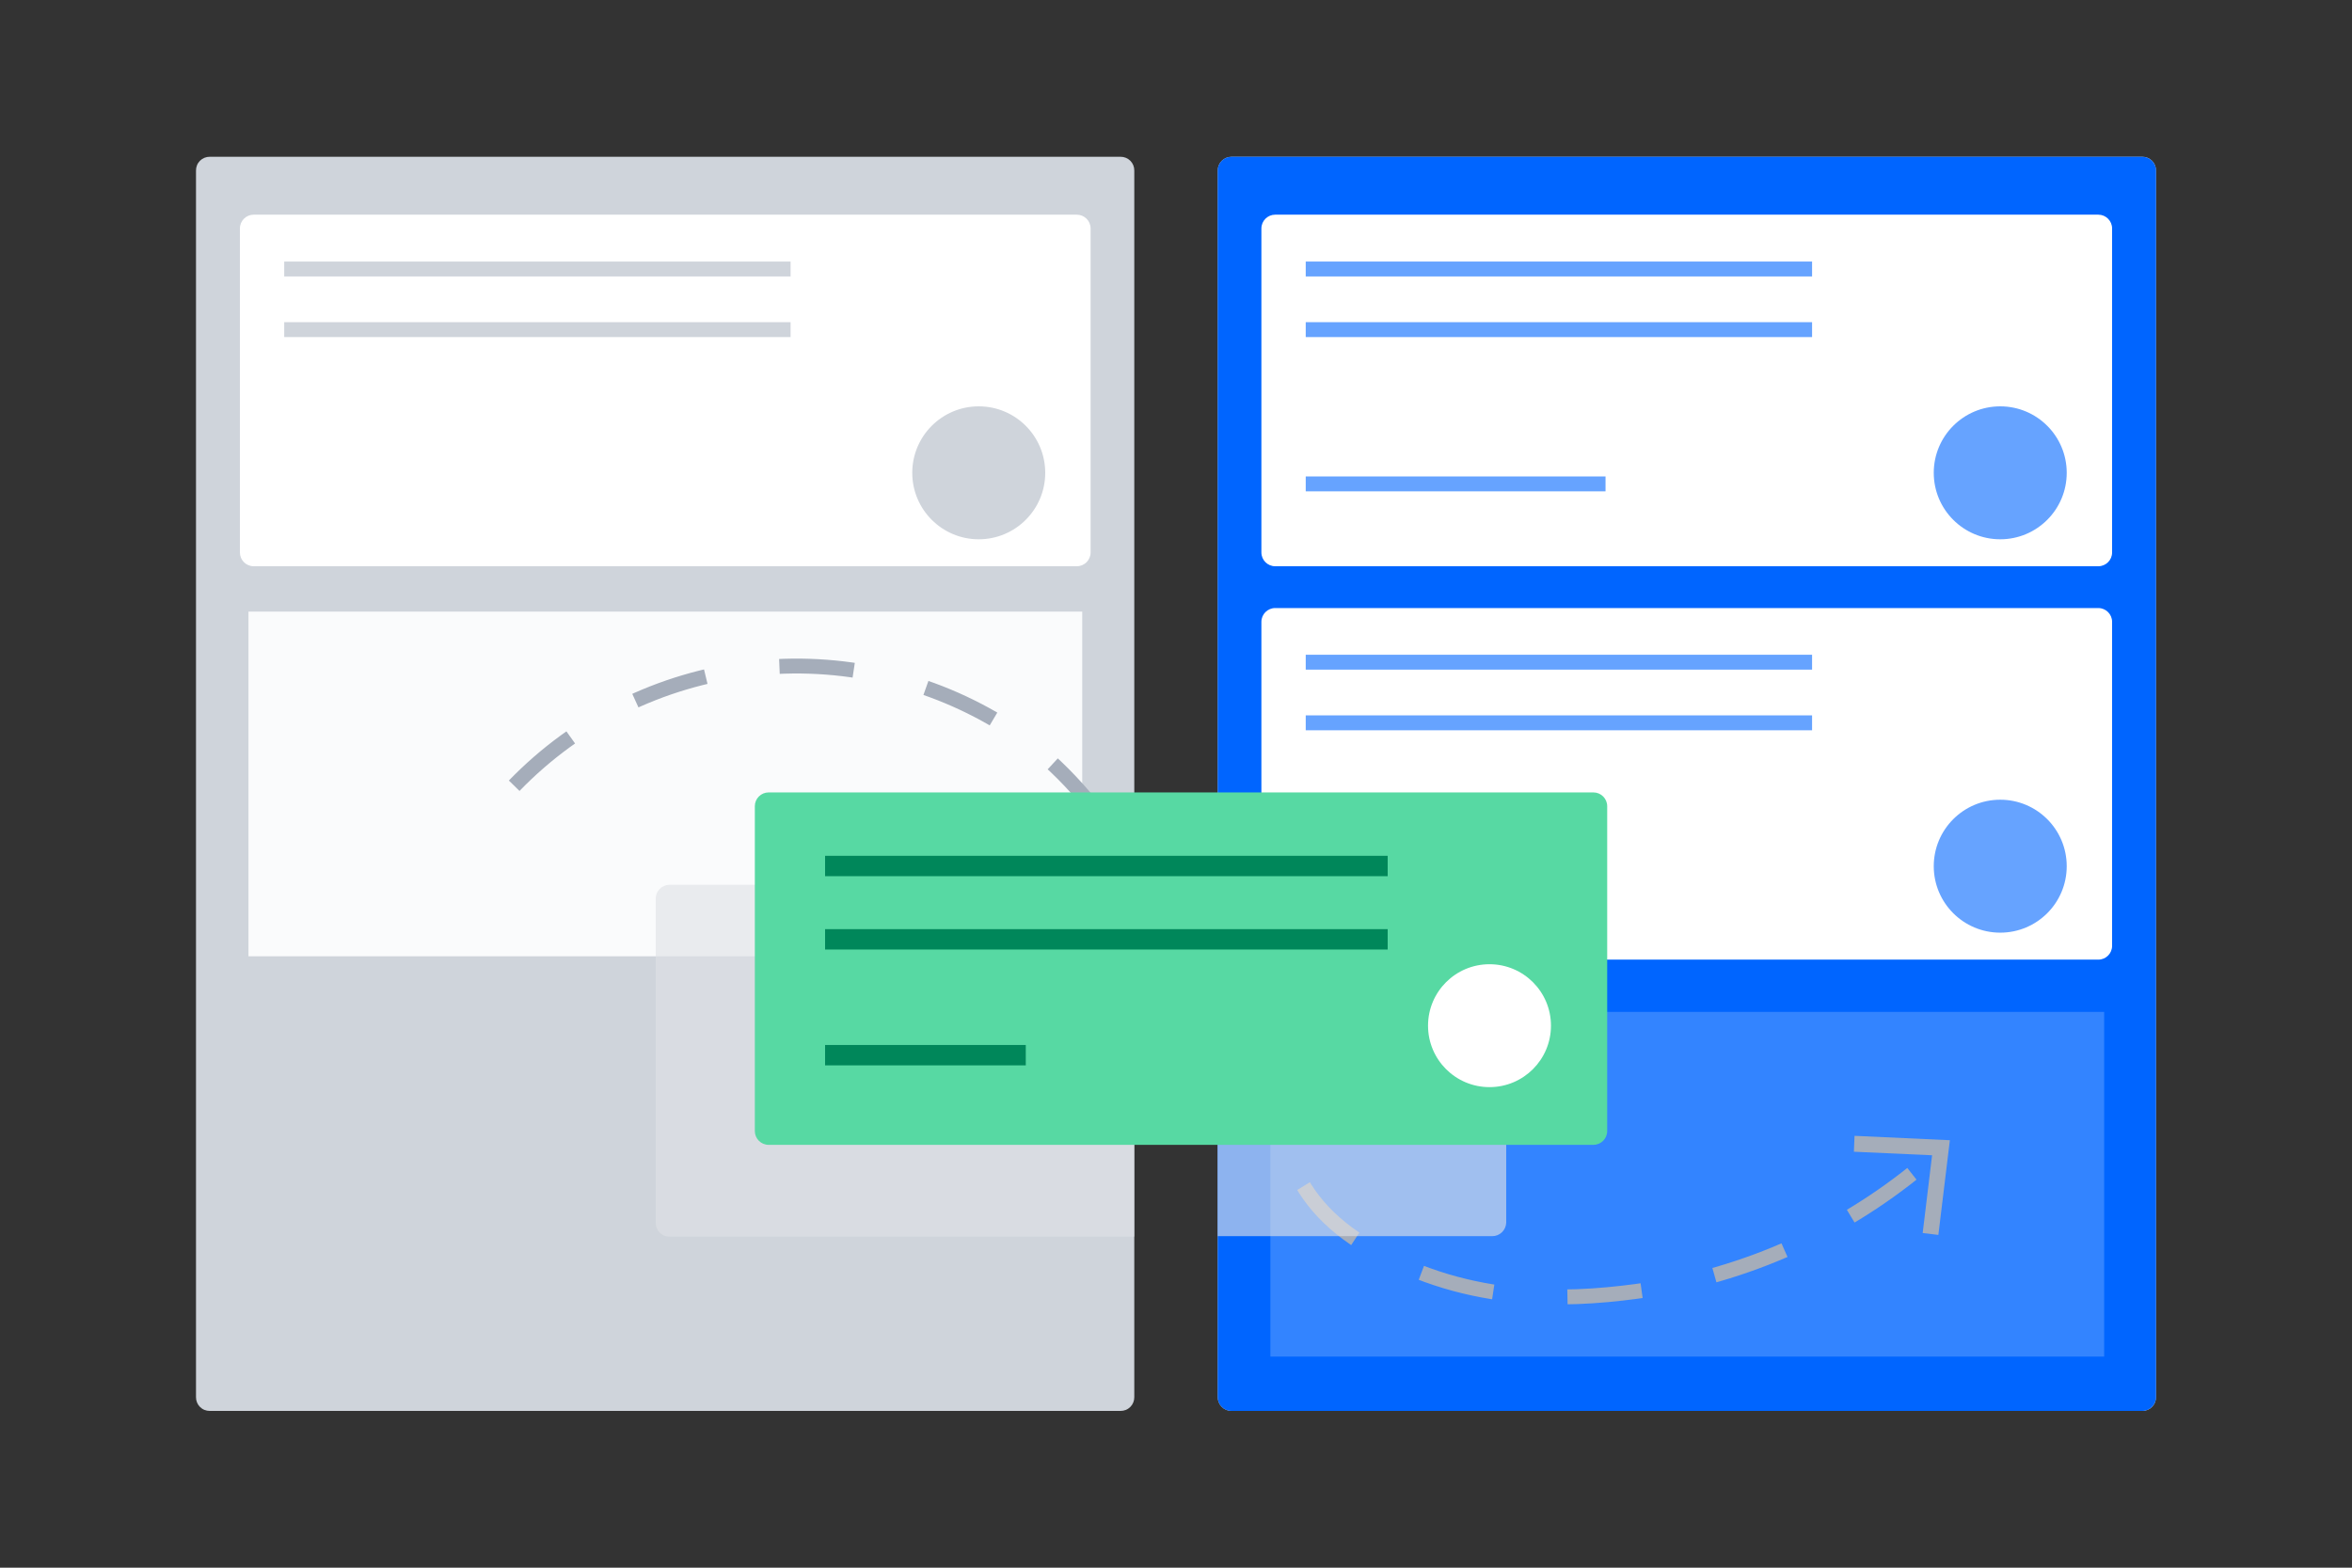 
<svg width="120" height="80" viewBox="0 0 120 80" fill="none" xmlns="http://www.w3.org/2000/svg">
<rect x="0" y="0" width="120" height="80" fill="#333333" stroke="none"/>
<g clip-path="url(#clip0)">
<path d="M57.168 72H10.704C10.611 72.001 10.519 71.984 10.433 71.949C10.347 71.915 10.269 71.863 10.203 71.797C10.137 71.731 10.085 71.653 10.051 71.567C10.016 71.481 9.999 71.389 10 71.296V8.704C9.999 8.611 10.016 8.519 10.051 8.433C10.085 8.347 10.137 8.269 10.203 8.203C10.269 8.137 10.347 8.086 10.433 8.051C10.519 8.016 10.611 7.999 10.704 8H57.168C57.261 7.999 57.353 8.016 57.439 8.051C57.525 8.086 57.603 8.137 57.669 8.203C57.735 8.269 57.786 8.347 57.821 8.433C57.856 8.519 57.873 8.611 57.872 8.704V71.296C57.873 71.389 57.856 71.481 57.821 71.567C57.786 71.653 57.735 71.731 57.669 71.797C57.603 71.863 57.525 71.915 57.439 71.949C57.353 71.984 57.261 72.001 57.168 72V72ZM110 71.296V8.704C110.001 8.612 109.985 8.521 109.95 8.435C109.916 8.35 109.865 8.272 109.801 8.207C109.736 8.141 109.659 8.089 109.575 8.054C109.49 8.018 109.399 8 109.307 8H62.832C62.645 8 62.466 8.074 62.334 8.206C62.202 8.338 62.128 8.517 62.128 8.704V71.296C62.128 71.483 62.202 71.662 62.334 71.794C62.466 71.926 62.645 72 62.832 72H109.307C109.399 72 109.49 71.982 109.575 71.946C109.659 71.911 109.736 71.859 109.801 71.793C109.865 71.728 109.916 71.65 109.95 71.565C109.985 71.479 110.001 71.388 110 71.296V71.296Z" fill="#CFD4DB"/>
<path d="M110 71.296V8.704C110 8.315 109.685 8 109.296 8L62.832 8C62.443 8 62.128 8.315 62.128 8.704L62.128 71.296C62.128 71.685 62.443 72 62.832 72H109.296C109.685 72 110 71.685 110 71.296Z" fill="#0065FF"/>
<path d="M107.056 10.955H65.061C64.673 10.955 64.357 11.27 64.357 11.659V28.192C64.357 28.581 64.673 28.896 65.061 28.896H107.056C107.445 28.896 107.76 28.581 107.76 28.192V11.659C107.76 11.27 107.445 10.955 107.056 10.955Z" fill="white"/>
<path d="M102.053 27.52C103.927 27.52 105.445 26.002 105.445 24.128C105.445 22.255 103.927 20.736 102.053 20.736C100.18 20.736 98.661 22.255 98.661 24.128C98.661 26.002 100.18 27.52 102.053 27.52Z" fill="#66A3FF"/>
<path d="M66.619 13.727H92.453" stroke="#66A3FF" stroke-width="0.76"/>
<path d="M66.619 16.821H92.453" stroke="#66A3FF" stroke-width="0.76"/>
<path d="M66.619 24.693H81.915" stroke="#66A3FF" stroke-width="0.76"/>
<path d="M107.056 31.029H65.061C64.673 31.029 64.357 31.345 64.357 31.733V48.267C64.357 48.655 64.673 48.971 65.061 48.971H107.056C107.445 48.971 107.76 48.655 107.76 48.267V31.733C107.76 31.345 107.445 31.029 107.056 31.029Z" fill="white"/>
<path d="M102.053 47.594C103.927 47.594 105.445 46.076 105.445 44.203C105.445 42.329 103.927 40.81 102.053 40.81C100.18 40.81 98.661 42.329 98.661 44.203C98.661 46.076 100.18 47.594 102.053 47.594Z" fill="#66A3FF"/>
<path d="M66.619 33.792H92.453" stroke="#66A3FF" stroke-width="0.76"/>
<path d="M66.619 36.886H92.453" stroke="#66A3FF" stroke-width="0.76"/>
<path d="M107.355 51.638H64.816V69.227H107.355V51.638Z" fill="#3384FF"/>
<path d="M54.939 10.955H12.944C12.555 10.955 12.24 11.27 12.24 11.659V28.192C12.24 28.581 12.555 28.896 12.944 28.896H54.939C55.328 28.896 55.643 28.581 55.643 28.192V11.659C55.643 11.27 55.328 10.955 54.939 10.955Z" fill="white"/>
<path d="M49.936 27.52C51.809 27.52 53.328 26.002 53.328 24.128C53.328 22.255 51.809 20.736 49.936 20.736C48.063 20.736 46.544 22.255 46.544 24.128C46.544 26.002 48.063 27.52 49.936 27.52Z" fill="#CFD4DB"/>
<path d="M14.501 13.727H40.336" stroke="#CFD4DB" stroke-width="0.76"/>
<path d="M14.501 16.821H40.336" stroke="#CFD4DB" stroke-width="0.76"/>
<path d="M55.216 31.211H12.677V48.8H55.216V31.211Z" fill="#FAFBFC"/>
<path d="M66.619 44.768H81.915" stroke="#97A0AF" stroke-width="1.38"/>
<g style="mix-blend-mode:multiply">
<g style="mix-blend-mode:multiply">
<path d="M64.133 53.333C65.637 58.112 65.339 61.248 70.437 64C75.536 66.752 80.699 66.314 84.112 65.813C89.589 64.942 94.699 62.513 98.832 58.816" stroke="#A5ADBA" stroke-width="0.76" stroke-miterlimit="10" stroke-dasharray="3.8 3.8"/>
</g>
<g style="mix-blend-mode:multiply">
<path d="M98.896 63.018L98.096 62.922L98.576 58.954L94.587 58.773L94.619 57.962L99.483 58.186L98.896 63.018Z" fill="#A5ADBA"/>
</g>
</g>
<g style="mix-blend-mode:multiply">
<g style="mix-blend-mode:multiply">
<path d="M26.235 40.096C29.445 36.778 33.701 34.669 38.286 34.127C42.871 33.585 47.502 34.642 51.397 37.12C53.721 38.719 55.682 40.79 57.153 43.197C58.623 45.605 59.569 48.295 59.931 51.093" stroke="#A5ADBA" stroke-width="0.76" stroke-miterlimit="10" stroke-dasharray="3.8 3.8"/>
</g>
<g style="mix-blend-mode:multiply">
<path d="M56.123 49.013L56.613 48.363L59.792 50.795L61.979 47.445L62.661 47.893L59.995 51.968L56.123 49.013Z" fill="#A5ADBA"/>
</g>
</g>
<g style="mix-blend-mode:multiply" opacity="0.63">
<path d="M57.872 45.152H34.149C33.965 45.155 33.788 45.23 33.658 45.362C33.529 45.494 33.456 45.672 33.456 45.856V62.4C33.455 62.492 33.471 62.584 33.506 62.669C33.54 62.754 33.591 62.832 33.655 62.898C33.72 62.963 33.797 63.015 33.882 63.051C33.966 63.086 34.057 63.104 34.149 63.104H57.872V45.152Z" fill="#DFE1E5"/>
</g>
<g style="mix-blend-mode:multiply" opacity="0.63">
<path d="M76.848 62.4V45.856C76.845 45.67 76.77 45.493 76.639 45.362C76.507 45.23 76.33 45.155 76.144 45.152H62.128V63.083H76.133C76.317 63.083 76.495 63.012 76.628 62.885C76.761 62.758 76.84 62.584 76.848 62.4V62.4Z" fill="#DFE1E5"/>
</g>
<path d="M81.296 40.438H39.216C38.827 40.438 38.512 40.753 38.512 41.142V57.718C38.512 58.106 38.827 58.422 39.216 58.422H81.296C81.685 58.422 82 58.106 82 57.718V41.142C82 40.753 81.685 40.438 81.296 40.438Z" fill="#57D9A3"/>
<path d="M75.995 55.477C77.727 55.477 79.131 54.073 79.131 52.341C79.131 50.609 77.727 49.205 75.995 49.205C74.263 49.205 72.859 50.609 72.859 52.341C72.859 54.073 74.263 55.477 75.995 55.477Z" fill="white"/>
<path d="M42.096 44.192H70.8" stroke="#00875A" stroke-width="1.04" stroke-miterlimit="10"/>
<path d="M42.096 47.935H70.8" stroke="#00875A" stroke-width="1.04" stroke-miterlimit="10"/>
<path d="M42.096 53.846H52.336" stroke="#00875A" stroke-width="1.04" stroke-miterlimit="10"/>
</g>
<defs>
<clipPath id="clip0">
<rect width="100" height="64" fill="white" transform="translate(10 8)"/>
</clipPath>
</defs>
</svg>

